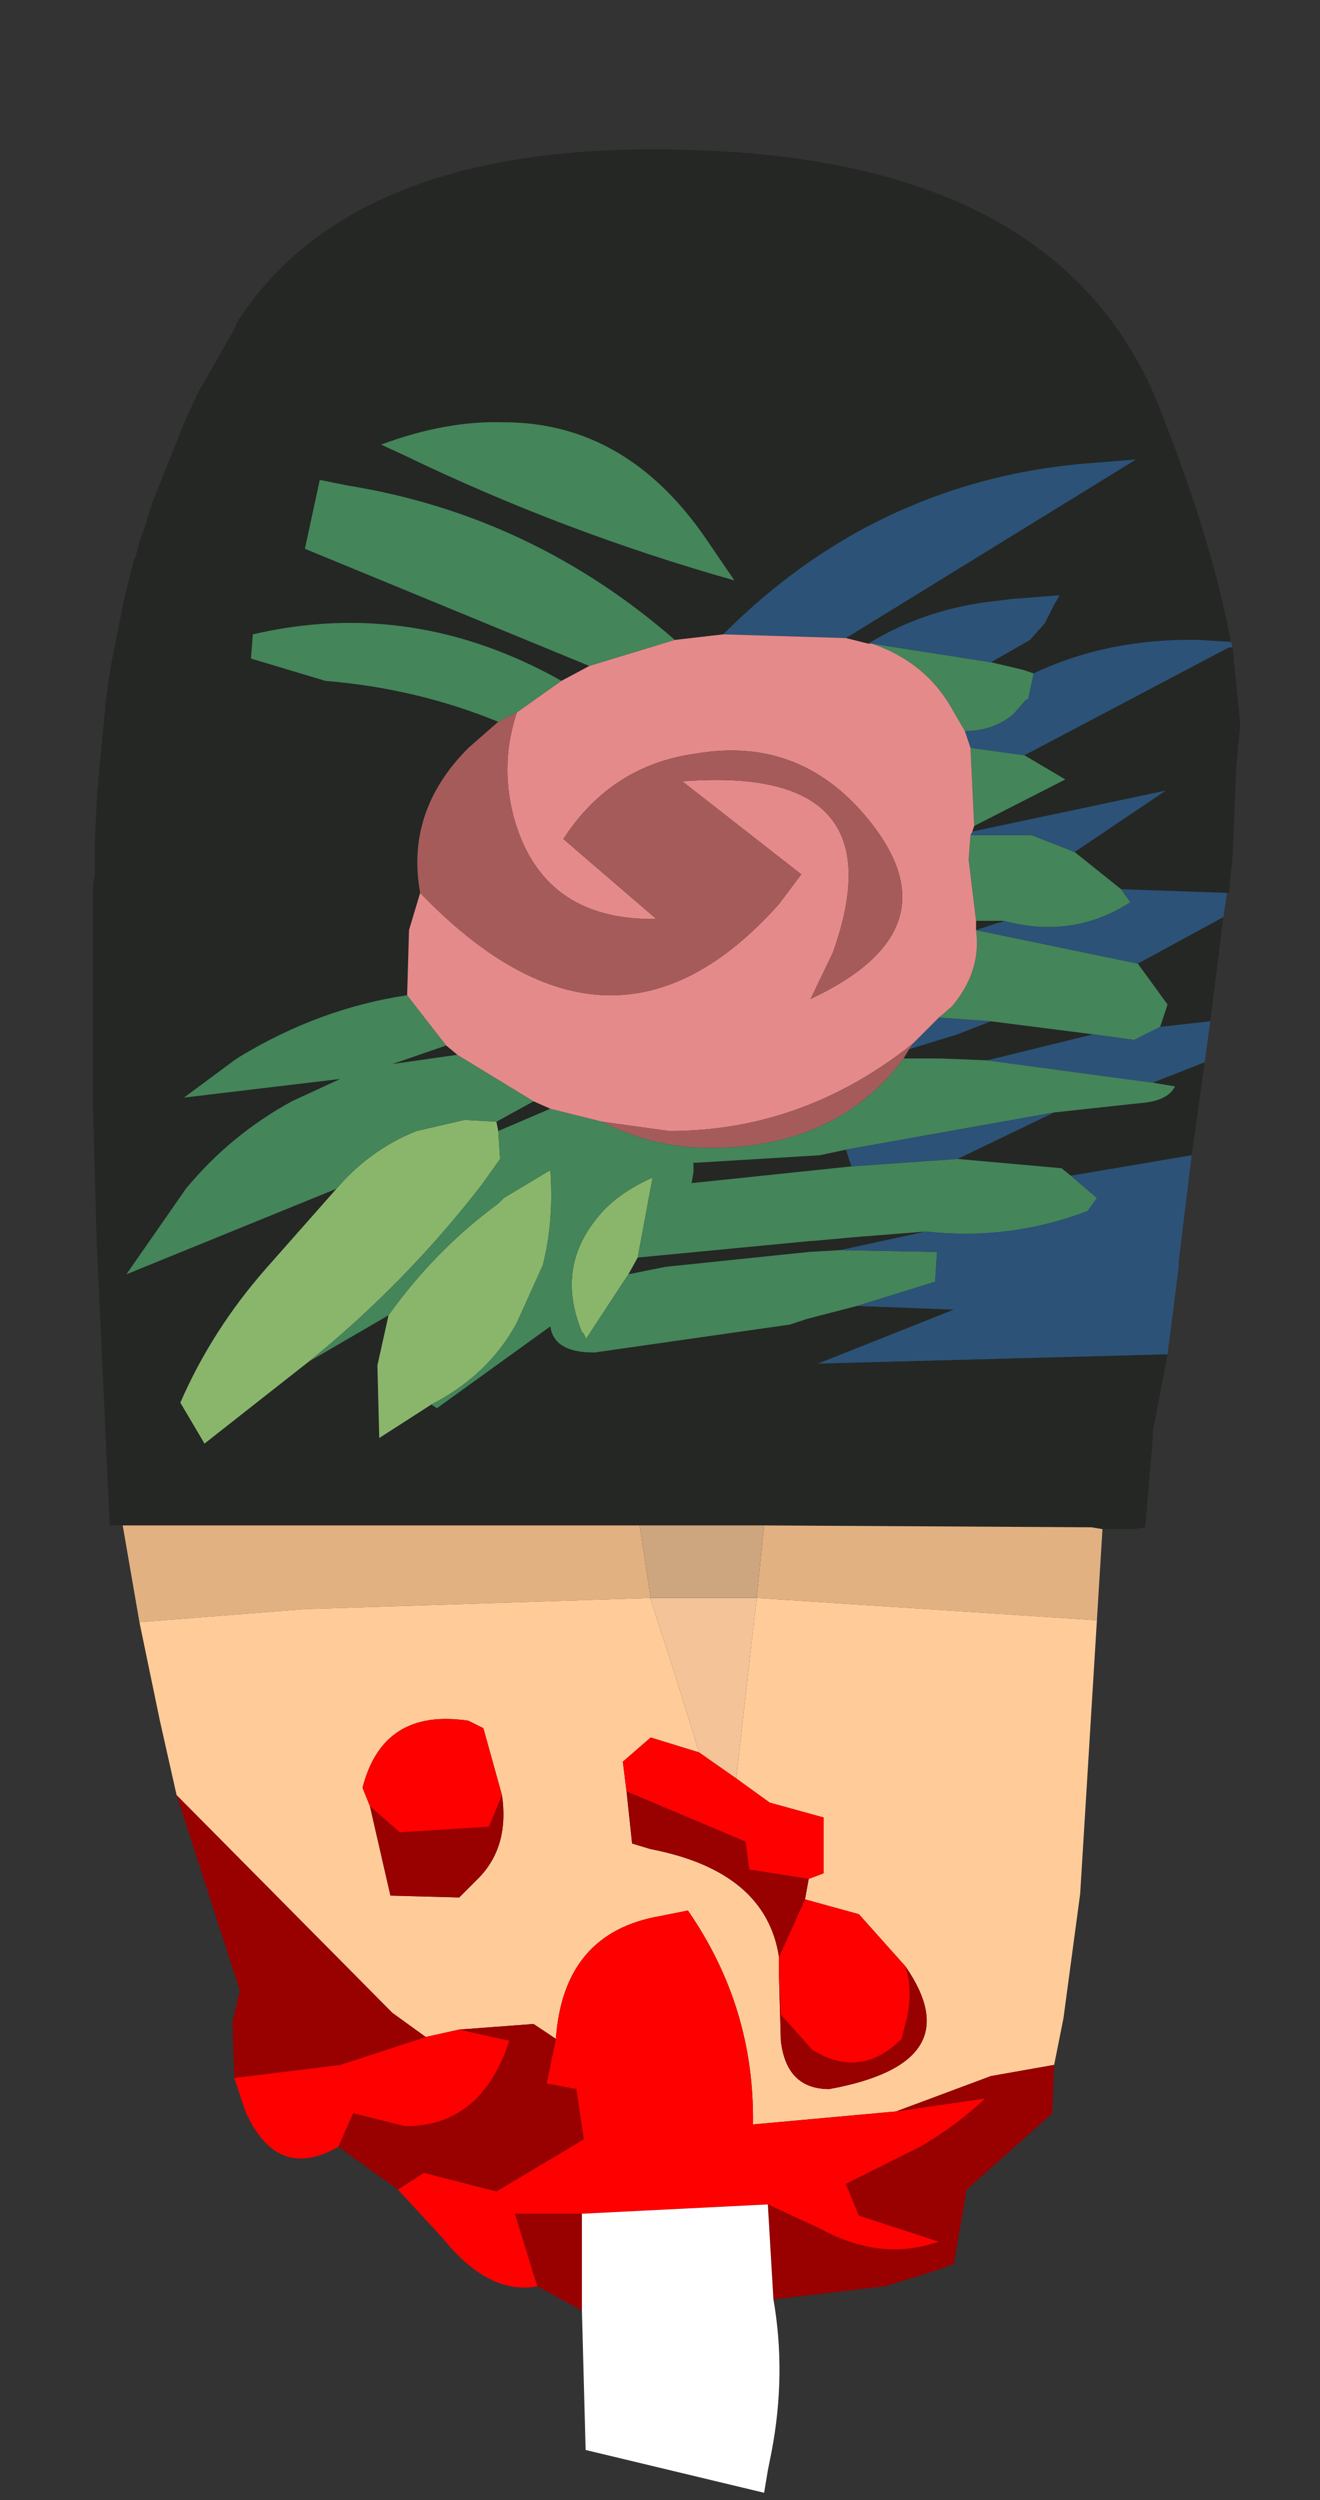 <?xml version="1.0" encoding="UTF-8" standalone="no"?>
<svg xmlns:ffdec="https://www.free-decompiler.com/flash" xmlns:xlink="http://www.w3.org/1999/xlink" ffdec:objectType="frame" height="67.2px" width="35.5px" xmlns="http://www.w3.org/2000/svg">
  <rect width="100%" height="100%" fill="#333333" stroke="none"/>
  <g transform="matrix(1.0, 0.0, 0.0, 1.0, 17.75, 36.0)">
    <use ffdec:characterId="1083" height="63.0" transform="matrix(1.0, 0.0, 0.0, 1.0, -15.3, -32.0)" width="30.9" xlink:href="#shape0"/>
  </g>
  <defs>
    <g id="shape0" transform="matrix(1.0, 0.0, 0.0, 1.0, 15.3, 32.0)">
      <path d="M-14.45 5.0 L-14.8 5.0 -14.95 1.7 -15.15 -2.6 -15.2 -4.45 -15.25 -6.2 -15.25 -6.35 -15.25 -7.45 -15.25 -7.7 -15.25 -8.8 -15.25 -10.2 -15.25 -10.3 -15.25 -10.45 -15.25 -12.1 -15.2 -12.55 -15.2 -12.75 -15.2 -12.9 -15.2 -13.4 -15.15 -14.45 -15.1 -15.1 -14.9 -17.2 -14.85 -17.55 -14.85 -17.6 -14.75 -18.2 -14.4 -19.95 -14.15 -20.95 -14.1 -21.05 -14.0 -21.45 -13.9 -21.7 -13.65 -22.5 -12.75 -24.75 -12.65 -24.95 -12.45 -25.4 -11.45 -27.15 -11.4 -27.3 Q-8.15 -32.4 1.3 -31.95 10.7 -31.55 13.35 -25.25 14.85 -21.5 15.35 -18.75 L15.3 -18.75 14.5 -18.8 Q12.05 -18.85 10.05 -17.9 L9.75 -18.0 8.9 -18.2 9.6 -18.6 9.95 -18.8 10.35 -19.25 10.6 -19.75 10.75 -20.0 9.45 -19.9 9.05 -19.85 Q7.15 -19.65 5.6 -18.7 L5.0 -18.85 12.8 -23.65 11.55 -23.55 Q9.0 -23.35 6.75 -22.4 4.0 -21.25 1.7 -18.95 L0.4 -18.8 Q-3.45 -22.15 -8.4 -22.95 L-9.15 -23.1 -9.55 -21.25 -1.9 -18.1 -2.65 -17.7 Q-6.65 -19.95 -10.95 -18.95 L-11.0 -18.3 -9.0 -17.7 Q-6.55 -17.5 -4.35 -16.6 L-5.15 -15.9 Q-6.85 -14.2 -6.45 -12.0 L-6.75 -11.0 -6.8 -9.25 Q-9.15 -8.9 -11.3 -7.6 L-11.45 -7.5 -12.8 -6.5 -8.6 -7.0 -9.9 -6.4 Q-11.55 -5.5 -12.75 -4.05 L-14.35 -1.75 -8.7 -4.05 -10.6 -1.9 Q-12.05 -0.25 -12.9 1.7 L-12.25 2.8 -9.45 0.6 -7.3 -0.65 -7.6 0.7 -7.55 2.65 -6.15 1.75 -6.0 1.85 -2.95 -0.35 Q-2.85 0.35 -1.8 0.35 L-1.75 0.35 3.5 -0.4 3.95 -0.55 5.3 -0.9 7.9 -0.8 4.25 0.65 13.65 0.4 13.25 2.5 13.25 2.7 13.05 5.05 12.75 5.1 12.55 5.1 11.9 5.1 11.6 5.05 11.55 5.05 2.8 5.0 -0.55 5.0 -0.9 5.0 -14.45 5.0 M15.4 -18.6 L15.6 -16.6 15.6 -16.45 15.5 -15.45 15.4 -13.0 15.3 -12.0 15.25 -12.0 12.4 -12.1 11.15 -13.1 13.6 -14.75 8.4 -13.65 8.45 -13.8 10.9 -15.05 9.8 -15.7 15.3 -18.6 15.4 -18.6 M15.15 -11.35 L14.8 -8.55 13.45 -8.4 13.65 -9.0 12.85 -10.1 15.15 -11.35 M14.65 -7.45 L14.3 -4.95 11.05 -4.4 10.8 -4.6 8.0 -4.85 10.6 -6.1 12.9 -6.35 Q13.65 -6.4 13.85 -6.8 L13.25 -6.9 14.65 -7.45 M-7.5 -24.05 L-6.85 -23.75 Q-2.6 -21.7 2.0 -20.4 L1.25 -21.5 Q-0.9 -24.65 -4.2 -24.65 -5.75 -24.7 -7.5 -24.05 M-5.75 -7.9 L-5.45 -7.65 -7.2 -7.4 -5.75 -7.9 M-3.4 -6.4 L-2.95 -6.2 -4.35 -5.6 -4.4 -5.85 -3.4 -6.4 M8.5 -11.0 L8.5 -11.25 9.25 -11.25 9.15 -11.2 9.1 -11.2 8.5 -11.0 M-0.6 -2.2 L4.1 -2.65 4.15 -2.65 5.25 -2.75 7.15 -2.9 4.85 -2.4 4.0 -2.35 0.15 -1.95 -0.85 -1.75 -0.6 -2.2 M5.15 -4.65 L0.85 -4.2 0.9 -4.5 0.9 -4.75 1.0 -4.75 4.3 -4.95 5.0 -5.1 5.15 -4.65 M8.8 -7.5 L7.55 -7.55 6.55 -7.55 6.7 -7.8 8.0 -8.2 8.9 -8.55 11.65 -8.2 8.8 -7.5" fill="#242724" fill-rule="evenodd" stroke="none"/>
      <path d="M-8.7 -4.05 Q-7.8 -5.1 -6.55 -5.6 L-5.25 -5.9 -4.4 -5.85 -4.35 -5.6 -4.3 -4.85 -4.8 -4.15 Q-6.85 -1.5 -9.45 0.6 L-12.25 2.8 -12.9 1.7 Q-12.05 -0.25 -10.6 -1.9 L-8.7 -4.05 M-0.85 -1.75 L-2.0 0.0 -2.0 -0.05 -2.05 -0.15 -2.1 -0.2 Q-2.8 -1.9 -1.7 -3.25 -1.2 -3.9 -0.2 -4.35 L-0.6 -2.2 -0.85 -1.75 M-7.3 -0.65 Q-6.05 -2.4 -4.35 -3.65 L-4.2 -3.8 -2.95 -4.55 Q-2.85 -3.2 -3.15 -2.0 L-3.85 -0.45 Q-4.6 0.95 -6.15 1.75 L-7.55 2.65 -7.6 0.7 -7.3 -0.65" fill="#8ab66c" fill-rule="evenodd" stroke="none"/>
      <path d="M-1.9 -18.1 L-9.55 -21.25 -9.15 -23.1 -8.4 -22.95 Q-3.45 -22.15 0.4 -18.8 L-1.9 -18.1 M8.9 -18.2 L9.75 -18.0 10.05 -17.9 9.9 -17.2 9.85 -17.2 9.5 -16.8 Q8.95 -16.35 8.2 -16.35 L7.85 -16.95 Q7.15 -18.2 5.7 -18.7 L8.9 -18.2 M-7.5 -24.05 Q-5.75 -24.7 -4.2 -24.65 -0.9 -24.65 1.25 -21.5 L2.0 -20.4 Q-2.6 -21.7 -6.85 -23.75 L-7.5 -24.05 M-6.8 -9.25 L-5.75 -7.9 -7.2 -7.4 -5.45 -7.65 -3.4 -6.4 -4.4 -5.85 -5.25 -5.9 -6.55 -5.6 Q-7.8 -5.1 -8.7 -4.05 L-14.35 -1.75 -12.75 -4.05 Q-11.55 -5.5 -9.9 -6.4 L-8.6 -7.0 -12.8 -6.5 -11.45 -7.5 -11.3 -7.6 Q-9.15 -8.9 -6.8 -9.25 M-2.95 -6.2 L-1.55 -5.85 Q-0.2 -5.15 1.35 -5.15 4.75 -5.15 6.55 -7.55 L7.55 -7.55 8.8 -7.5 13.25 -6.9 13.85 -6.8 Q13.65 -6.4 12.9 -6.35 L10.6 -6.1 5.0 -5.1 4.3 -4.95 1.0 -4.75 0.9 -4.75 0.9 -4.5 0.85 -4.2 5.15 -4.65 8.0 -4.85 10.8 -4.6 11.05 -4.4 11.75 -3.8 11.5 -3.45 Q9.4 -2.65 7.15 -2.9 L5.25 -2.75 4.15 -2.65 4.1 -2.65 -0.6 -2.2 -0.2 -4.35 Q-1.2 -3.9 -1.7 -3.25 -2.8 -1.9 -2.1 -0.2 L-2.05 -0.15 -2.0 -0.05 -2.0 0.0 -0.85 -1.75 0.15 -1.95 4.0 -2.35 4.85 -2.4 7.45 -2.35 7.4 -1.55 5.3 -0.9 3.95 -0.55 3.5 -0.4 -1.75 0.35 -1.8 0.35 Q-2.85 0.35 -2.95 -0.35 L-6.0 1.85 -6.15 1.75 Q-4.6 0.95 -3.85 -0.45 L-3.15 -2.0 Q-2.85 -3.2 -2.95 -4.55 L-4.2 -3.8 -4.35 -3.65 Q-6.05 -2.4 -7.3 -0.65 L-9.45 0.6 Q-6.85 -1.5 -4.8 -4.15 L-4.3 -4.85 -4.35 -5.6 -2.95 -6.2 M7.5 -8.65 L7.85 -8.95 Q8.65 -9.9 8.5 -11.0 L12.85 -10.1 13.65 -9.0 13.45 -8.4 12.75 -8.05 11.65 -8.2 8.9 -8.55 7.5 -8.65 M8.5 -11.25 L8.3 -12.9 8.35 -13.55 9.6 -13.55 9.65 -13.55 10.0 -13.55 11.15 -13.1 12.4 -12.1 12.65 -11.75 Q11.1 -10.75 9.25 -11.25 L8.5 -11.25 M8.45 -13.8 L8.35 -15.9 9.8 -15.7 10.9 -15.05 8.45 -13.8 M-3.85 -16.85 L-4.35 -16.6 Q-6.55 -17.5 -9.0 -17.7 L-11.0 -18.3 -10.95 -18.95 Q-6.65 -19.95 -2.65 -17.7 L-3.85 -16.85" fill="#44855a" fill-rule="evenodd" stroke="none"/>
      <path d="M15.35 -18.75 L15.4 -18.6 15.3 -18.6 9.8 -15.7 8.35 -15.9 8.2 -16.35 Q8.95 -16.35 9.5 -16.8 L9.85 -17.2 9.9 -17.2 10.05 -17.9 Q12.05 -18.85 14.5 -18.8 L15.3 -18.75 15.35 -18.75 M15.25 -12.0 L15.15 -11.35 12.85 -10.1 8.5 -11.0 9.1 -11.2 9.15 -11.2 9.25 -11.25 Q11.1 -10.75 12.65 -11.75 L12.4 -12.1 15.25 -12.0 M14.8 -8.55 L14.65 -7.45 13.25 -6.9 8.8 -7.5 11.65 -8.2 12.75 -8.05 13.45 -8.4 14.8 -8.55 M14.3 -4.95 L13.95 -2.1 13.95 -1.95 13.65 0.4 4.25 0.65 7.9 -0.8 5.3 -0.9 7.4 -1.55 7.45 -2.35 4.85 -2.4 7.15 -2.9 Q9.4 -2.65 11.5 -3.45 L11.75 -3.8 11.05 -4.4 14.3 -4.95 M1.7 -18.95 Q4.0 -21.25 6.75 -22.4 9.0 -23.35 11.55 -23.55 L12.8 -23.65 5.0 -18.85 1.7 -18.95 M5.6 -18.7 Q7.15 -19.65 9.05 -19.85 L9.45 -19.9 10.75 -20.0 10.6 -19.75 10.35 -19.25 9.95 -18.8 9.6 -18.6 8.9 -18.2 5.7 -18.7 5.6 -18.7 M6.8 -7.95 L7.5 -8.65 8.9 -8.55 8.0 -8.2 6.7 -7.8 6.8 -7.95 M8.35 -13.55 L8.4 -13.65 13.6 -14.75 11.15 -13.1 10.0 -13.55 9.65 -13.55 9.6 -13.55 8.35 -13.55 M8.0 -4.85 L5.15 -4.65 5.0 -5.1 10.6 -6.1 8.0 -4.85" fill="#2c5277" fill-rule="evenodd" stroke="none"/>
      <path d="M-1.9 -18.1 L0.4 -18.8 1.7 -18.95 5.0 -18.85 5.6 -18.7 5.7 -18.7 Q7.15 -18.2 7.85 -16.95 L8.2 -16.35 8.35 -15.9 8.45 -13.8 8.4 -13.65 8.35 -13.55 8.3 -12.9 8.5 -11.25 8.5 -11.0 Q8.65 -9.9 7.85 -8.95 L7.5 -8.65 6.8 -7.95 Q3.85 -5.6 0.25 -5.6 L-1.55 -5.85 -2.95 -6.2 -3.4 -6.4 -5.45 -7.65 -5.75 -7.9 -6.8 -9.25 -6.75 -11.0 -6.45 -12.0 Q-1.3 -6.65 3.2 -11.7 L3.8 -12.5 0.6 -15.0 Q6.45 -15.45 4.65 -10.4 L4.05 -9.15 Q8.1 -11.05 5.5 -14.1 3.7 -16.2 1.0 -15.75 -1.3 -15.45 -2.6 -13.45 L-0.1 -11.3 Q-3.2 -11.25 -3.95 -14.1 -4.3 -15.5 -3.85 -16.85 L-2.65 -17.7 -1.9 -18.1" fill="#e58a8a" fill-rule="evenodd" stroke="none"/>
      <path d="M-3.85 -16.85 Q-4.3 -15.5 -3.95 -14.1 -3.2 -11.25 -0.1 -11.3 L-2.6 -13.45 Q-1.3 -15.45 1.0 -15.75 3.7 -16.2 5.5 -14.1 8.1 -11.05 4.05 -9.15 L4.65 -10.4 Q6.45 -15.45 0.6 -15.0 L3.8 -12.5 3.2 -11.7 Q-1.3 -6.65 -6.45 -12.0 -6.85 -14.2 -5.15 -15.9 L-4.35 -16.6 -3.85 -16.85 M-1.55 -5.85 L0.25 -5.6 Q3.85 -5.6 6.8 -7.95 L6.7 -7.8 6.55 -7.55 Q4.75 -5.15 1.35 -5.15 -0.2 -5.15 -1.55 -5.85" fill="#a65b5b" fill-rule="evenodd" stroke="none"/>
      <path d="M11.9 5.1 L11.75 7.55 2.6 6.95 2.8 5.0 11.55 5.05 11.6 5.05 11.9 5.1 M-14.0 7.6 L-14.45 5.0 -0.9 5.0 -0.55 5.0 -0.25 6.95 -9.55 7.25 -14.0 7.6" fill="#e2b181" fill-rule="evenodd" stroke="none"/>
      <path d="M1.05 11.1 L0.4 9.0 -0.25 7.0 -0.25 6.95 2.6 6.95 2.05 11.8 1.05 11.1" fill="#f4c398" fill-rule="evenodd" stroke="none"/>
      <path d="M11.75 7.55 L11.3 14.9 10.85 18.25 10.6 19.5 8.9 19.8 6.35 20.75 2.5 21.1 Q2.55 17.95 0.75 15.35 L0.0 15.5 Q-2.6 15.95 -2.8 18.8 L-3.4 18.4 -5.4 18.55 -6.3 18.75 -7.2 18.1 -13.0 12.25 -13.45 10.25 -14.0 7.6 -9.55 7.25 -0.25 6.95 -0.25 7.0 0.4 9.0 1.05 11.1 -0.25 10.7 -1.0 11.35 -0.9 12.15 -0.75 13.55 -0.25 13.7 Q2.85 14.3 3.2 16.6 L3.2 17.1 3.25 18.85 Q3.4 20.15 4.55 20.15 8.4 19.45 6.6 16.85 L5.35 15.45 3.9 15.05 4.0 14.5 4.4 14.35 4.4 12.85 2.95 12.45 2.05 11.8 2.6 6.95 11.75 7.55 M-4.25 12.25 L-4.75 10.45 -5.15 10.25 Q-7.45 9.9 -8.0 12.05 L-7.8 12.55 -7.25 14.95 -5.4 15.0 -4.85 14.45 Q-4.05 13.6 -4.25 12.25" fill="#ffcc99" fill-rule="evenodd" stroke="none"/>
      <path d="M-0.55 5.0 L2.8 5.0 2.6 6.95 -0.25 6.95 -0.55 5.0" fill="#cda57e" fill-rule="evenodd" stroke="none"/>
      <path d="M-3.3 25.45 Q-4.6 25.7 -5.85 24.15 L-7.05 22.85 -6.35 22.4 -4.4 22.9 -2.05 21.5 -2.25 20.15 -3.05 20.0 -2.8 18.8 Q-2.6 15.95 0.0 15.5 L0.75 15.35 Q2.55 17.95 2.5 21.1 L6.35 20.75 8.75 20.4 Q7.95 21.15 7.0 21.7 L5.0 22.7 5.35 23.55 7.5 24.25 Q5.95 24.8 4.3 23.9 L2.9 23.25 -2.1 23.5 -3.9 23.5 -3.3 25.45 M-8.65 21.7 Q-10.3 22.65 -11.15 20.75 L-11.45 19.85 -8.6 19.5 -6.3 18.75 -5.4 18.55 -4.05 18.85 Q-4.8 21.15 -6.85 21.15 L-8.25 20.8 -8.65 21.7 M1.05 11.1 L2.05 11.8 2.95 12.45 4.4 12.85 4.4 14.35 4.0 14.5 2.4 14.25 2.3 13.5 -0.9 12.15 -1.0 11.35 -0.25 10.7 1.05 11.1 M3.9 15.05 L5.35 15.45 6.6 16.85 Q6.8 17.45 6.65 18.2 L6.5 18.8 Q5.4 19.9 4.1 19.1 L3.25 18.15 3.2 17.1 3.2 16.6 3.9 15.05 M-7.8 12.55 L-8.0 12.05 Q-7.45 9.9 -5.15 10.25 L-4.75 10.45 -4.25 12.25 -4.6 13.1 -7.0 13.25 -7.8 12.55" fill="#ff0000" fill-rule="evenodd" stroke="none"/>
      <path d="M10.6 19.5 L10.55 20.8 8.25 22.85 7.9 24.85 7.35 25.05 6.05 25.45 3.05 25.8 2.9 23.25 4.3 23.9 Q5.95 24.8 7.5 24.25 L5.35 23.55 5.0 22.7 7.0 21.7 Q7.95 21.15 8.75 20.4 L6.35 20.75 8.9 19.8 10.6 19.5 M-2.1 26.1 L-3.3 25.45 -3.9 23.5 -2.1 23.5 -2.1 26.1 M-7.05 22.85 L-8.65 21.7 -8.25 20.8 -6.85 21.15 Q-4.8 21.15 -4.05 18.85 L-5.4 18.55 -3.4 18.4 -2.8 18.8 -3.05 20.0 -2.25 20.15 -2.05 21.5 -4.4 22.9 -6.35 22.4 -7.05 22.85 M-11.45 19.85 L-11.5 18.35 -11.3 17.5 -13.0 12.25 -7.2 18.1 -6.3 18.75 -8.6 19.5 -11.45 19.85 M6.6 16.85 Q8.4 19.45 4.55 20.15 3.4 20.15 3.25 18.85 L3.2 17.1 3.25 18.15 4.1 19.1 Q5.4 19.9 6.5 18.8 L6.65 18.2 Q6.8 17.45 6.6 16.85 M3.2 16.6 Q2.85 14.3 -0.25 13.7 L-0.75 13.55 -0.9 12.15 2.3 13.5 2.4 14.25 4.0 14.5 3.9 15.05 3.2 16.6 M-4.25 12.25 Q-4.05 13.6 -4.85 14.45 L-5.4 15.0 -7.25 14.95 -7.8 12.55 -7.0 13.25 -4.6 13.1 -4.25 12.25" fill="#990000" fill-rule="evenodd" stroke="none"/>
      <path d="M3.05 25.8 Q3.4 27.8 3.0 29.9 L2.9 30.4 2.8 31.0 -2.0 29.85 -2.1 26.1 -2.1 23.5 2.9 23.25 3.05 25.8" fill="#ffffff" fill-rule="evenodd" stroke="none"/>
    </g>
  </defs>
</svg>
